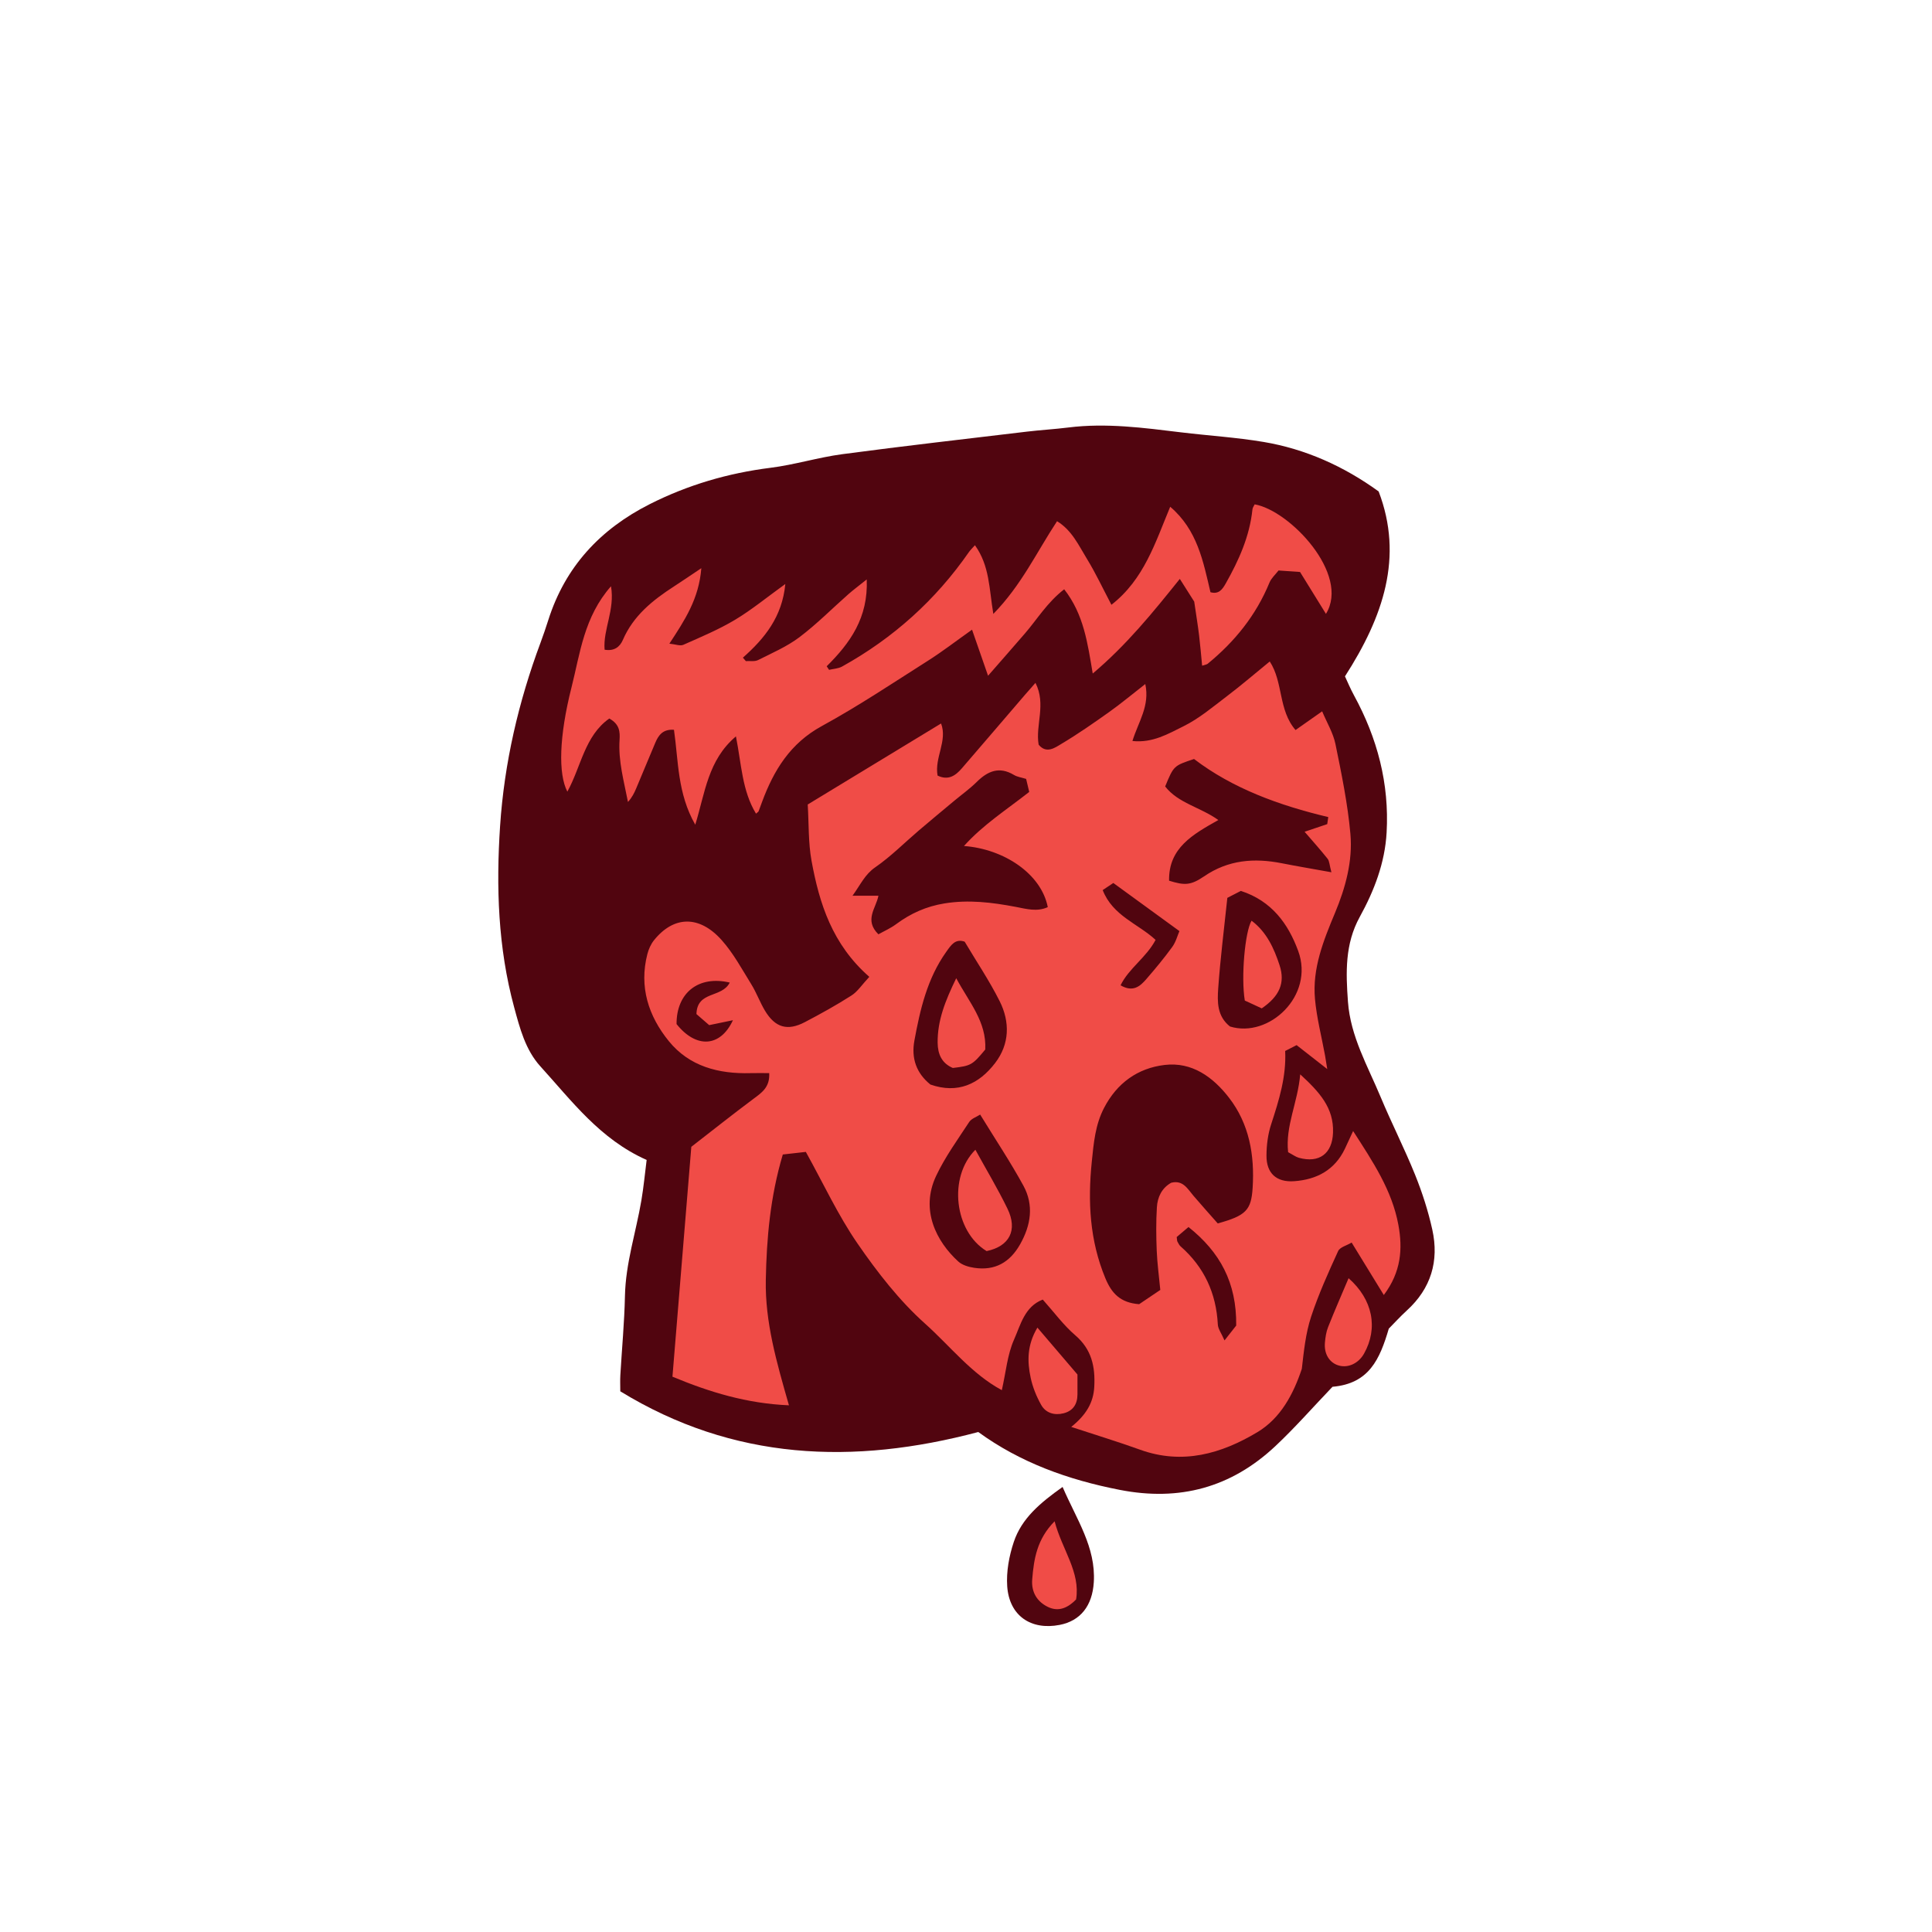 <svg version="1.1" id="svg" xmlns="http://www.w3.org/2000/svg" xmlns:xlink="http://www.w3.org/1999/xlink" x="0px" y="0px"
	 width="200.001px" height="200px" viewBox="0 0 200.001 200" enable-background="new 0 0 200.001 200" xml:space="preserve">
<path class="stroke" fill="#51050f"  d="M148.273,127.294c-0.426-1.931-1.041-3.84-1.78-5.675c-1.1-2.729-2.444-5.357-3.577-8.074
	c-1.337-3.203-3.113-6.254-3.375-9.844c-0.221-3.029-0.324-5.976,1.225-8.789c1.488-2.705,2.6-5.575,2.777-8.729
	c0.285-5.071-0.959-9.767-3.374-14.194c-0.383-0.701-0.688-1.444-0.938-1.971c3.972-6.176,6.081-12.357,3.487-19.143
	c-3.613-2.617-7.593-4.398-11.916-5.125c-2.824-0.475-5.697-0.648-8.545-0.994c-3.873-0.471-7.738-0.99-11.654-0.502
	c-1.426,0.178-2.863,0.258-4.289,0.428c-6.377,0.762-12.759,1.488-19.125,2.336c-2.494,0.333-4.932,1.096-7.428,1.408
	c-4.397,0.553-8.562,1.773-12.508,3.768c-5.113,2.586-8.743,6.475-10.496,12.004c-0.248,0.783-0.514,1.561-0.8,2.33
	c-2.284,6.128-3.752,12.451-4.187,18.972c-0.42,6.308-0.217,12.604,1.451,18.757c0.59,2.176,1.166,4.425,2.73,6.145
	c3.246,3.566,6.156,7.527,10.99,9.676c-0.176,1.38-0.308,2.795-0.545,4.191c-0.56,3.297-1.631,6.496-1.701,9.891
	c-0.057,2.736-0.318,5.469-0.477,8.203c-0.031,0.533-0.005,1.07-0.005,1.666c11.717,7.178,24.129,7.648,37.059,4.213
	c4.354,3.171,9.306,4.946,14.636,5.988c6.211,1.215,11.545-0.242,16.107-4.516c2.037-1.91,3.885-4.023,5.925-6.154
	c3.789-0.328,4.892-2.836,5.829-6.02c0.607-0.614,1.207-1.275,1.862-1.873C148.142,133.383,148.987,130.537,148.273,127.294z"/>
<path class="stroke" fill="#51050f"  d="M104.951,159.614c-0.488,1.456-0.789,3.087-0.684,4.605c0.213,3.046,2.459,4.568,5.429,3.991
	c2.151-0.417,3.385-1.975,3.534-4.42c0.222-3.629-1.779-6.488-3.231-9.861C107.656,155.592,105.761,157.195,104.951,159.614z"/>
<path fill-rule="evenodd" clip-rule="evenodd" fill="#f04c47" class="fill" d="M89.992,101.123c-3.849-3.375-5.177-7.605-5.983-12.023
	c-0.339-1.855-0.269-3.785-0.393-5.819c4.671-2.837,9.188-5.583,13.804-8.386c0.688,1.801-0.698,3.529-0.363,5.391
	c1.099,0.535,1.85,0.021,2.508-0.742c2.19-2.537,4.368-5.086,6.553-7.631c0.3-0.348,0.607-0.69,1.074-1.221
	c1.133,2.235-0.021,4.351,0.328,6.397c0.805,0.974,1.682,0.321,2.365-0.088c1.701-1.015,3.332-2.151,4.947-3.3
	c1.205-0.857,2.342-1.809,3.729-2.889c0.488,2.275-0.72,3.904-1.331,5.896c2.095,0.225,3.716-0.751,5.27-1.517
	c1.634-0.805,3.072-2.026,4.539-3.142c1.467-1.111,2.863-2.315,4.406-3.574c1.412,2.162,0.87,5.012,2.668,7.098
	c1.004-0.705,1.768-1.241,2.756-1.936c0.491,1.174,1.142,2.237,1.377,3.387c0.63,3.08,1.27,6.181,1.548,9.305
	c0.251,2.814-0.511,5.582-1.597,8.182c-1.198,2.867-2.356,5.742-2.07,8.904c0.178,1.969,0.686,3.905,1.043,5.856
	c0.059,0.323,0.105,0.647,0.227,1.4c-1.24-0.97-2.18-1.704-3.171-2.479c-0.399,0.204-0.752,0.384-1.185,0.606
	c0.129,2.656-0.645,5.117-1.451,7.588c-0.336,1.023-0.477,2.15-0.484,3.23c-0.016,1.841,1.032,2.794,2.869,2.662
	c2.334-0.167,4.201-1.154,5.252-3.365c0.258-0.543,0.506-1.09,0.848-1.828c2.037,3.164,4.02,6.115,4.684,9.709
	c0.461,2.496,0.289,4.877-1.507,7.267c-1.136-1.852-2.155-3.513-3.33-5.429c-0.505,0.303-1.212,0.473-1.398,0.88
	c-1.019,2.229-2.035,4.476-2.8,6.8c-0.566,1.72-0.748,3.566-0.959,5.387c-0.873,2.625-2.195,5.121-4.604,6.562
	c-3.732,2.236-7.756,3.398-12.143,1.812c-2.238-0.807-4.518-1.499-7.124-2.357c1.54-1.236,2.294-2.508,2.384-4.141
	c0.113-2.078-0.258-3.879-1.964-5.344c-1.226-1.051-2.2-2.395-3.367-3.697c-1.878,0.718-2.298,2.623-2.974,4.143
	c-0.692,1.558-0.838,3.357-1.264,5.233c-3.137-1.687-5.347-4.562-7.946-6.886c-2.675-2.393-4.948-5.328-6.997-8.301
	c-2.008-2.913-3.512-6.172-5.346-9.478c-0.781,0.088-1.613,0.181-2.385,0.269c-1.307,4.4-1.677,8.682-1.759,12.992
	c-0.083,4.354,1.114,8.504,2.396,12.973c-4.351-0.186-8.205-1.357-12.06-2.964c0.65-7.934,1.298-15.812,1.953-23.796
	c2.136-1.655,4.278-3.361,6.473-4.996c0.846-0.629,1.67-1.191,1.59-2.633c-0.665,0-1.307-0.016-1.947,0.002
	c-3.287,0.09-6.314-0.689-8.445-3.312c-2.107-2.593-3.094-5.62-2.221-9.013c0.132-0.51,0.368-1.039,0.696-1.445
	c2.037-2.521,4.679-2.596,6.993-0.006c1.213,1.359,2.104,3.018,3.072,4.581c0.539,0.869,0.887,1.854,1.414,2.731
	c1.055,1.754,2.33,2.127,4.132,1.182c1.636-0.857,3.257-1.754,4.812-2.748C88.774,102.658,89.223,101.947,89.992,101.123z
	 M126.061,126.649c2.922-0.81,3.467-1.362,3.613-3.694c0.212-3.373-0.344-6.609-2.459-9.335c-1.648-2.124-3.819-3.714-6.654-3.376
	c-2.79,0.332-4.937,1.878-6.273,4.456c-0.91,1.753-1.068,3.627-1.265,5.546c-0.425,4.147-0.219,8.168,1.406,12.082
	c0.644,1.551,1.544,2.536,3.497,2.682c0.627-0.424,1.395-0.94,2.188-1.476c-0.139-1.469-0.317-2.758-0.369-4.052
	c-0.061-1.5-0.077-3.008,0.016-4.504c0.064-1.051,0.504-1.99,1.482-2.539c1.234-0.309,1.696,0.641,2.311,1.355
	C124.387,124.765,125.241,125.719,126.061,126.649z M99.791,87.578c1.964-2.195,4.431-3.768,6.755-5.598
	c-0.12-0.503-0.227-0.949-0.322-1.348c-0.482-0.15-0.913-0.201-1.251-0.405c-1.516-0.912-2.709-0.421-3.857,0.716
	c-0.726,0.719-1.569,1.318-2.357,1.976c-1.208,1.008-2.419,2.011-3.617,3.031c-1.508,1.285-2.916,2.713-4.537,3.833
	c-1.068,0.737-1.496,1.75-2.354,2.945c1.084,0,1.844,0,2.683,0c-0.245,1.289-1.503,2.514-0.001,3.992
	c0.598-0.337,1.26-0.625,1.826-1.045c1.509-1.119,3.127-1.848,5.02-2.154c2.498-0.404,4.91-0.105,7.34,0.354
	c1.111,0.211,2.231,0.545,3.347,0.032C107.793,90.459,103.942,87.889,99.791,87.578z M137.827,90.297
	c-0.204-0.768-0.202-1.157-0.391-1.395c-0.746-0.94-1.552-1.832-2.384-2.799c0.822-0.277,1.582-0.533,2.343-0.789
	c0.035-0.244,0.071-0.487,0.107-0.73c-5.071-1.205-9.892-2.957-13.894-6.012c-2.105,0.699-2.105,0.699-2.989,2.843
	c1.354,1.742,3.644,2.14,5.504,3.474c-2.634,1.486-5.163,2.883-5.099,6.281c1.574,0.486,2.218,0.512,3.627-0.452
	c2.504-1.712,5.188-1.918,8.044-1.354C134.282,89.677,135.878,89.944,137.827,90.297z M101.467,115.381
	c-0.382,0.248-0.901,0.411-1.133,0.764c-1.194,1.826-2.495,3.615-3.422,5.576c-1.68,3.551,0.044,6.818,2.287,8.868
	c0.413,0.378,1.08,0.571,1.659,0.657c2.14,0.321,3.687-0.561,4.746-2.437c1.119-1.982,1.438-4.051,0.34-6.064
	C104.611,120.302,103.059,117.977,101.467,115.381z M96.313,112.27c2.826,0.988,5.024-0.035,6.7-2.221
	c1.508-1.967,1.551-4.254,0.473-6.406c-1.061-2.114-2.394-4.093-3.625-6.162c-0.98-0.34-1.418,0.367-1.911,1.061
	c-1.96,2.754-2.697,5.943-3.292,9.182C94.321,109.56,94.861,111.094,96.313,112.27z M127.329,106.263
	c4.024,1.24,8.764-3.181,7.061-7.819c-1.031-2.809-2.737-5.18-5.937-6.217c-0.468,0.24-0.994,0.512-1.398,0.719
	c-0.339,3.247-0.729,6.291-0.944,9.348C126.012,103.692,125.979,105.203,127.329,106.263z M122.094,96.387
	c-2.429-1.768-4.56-3.318-6.842-4.98c-0.274,0.184-0.694,0.463-1.101,0.734c1.041,2.677,3.675,3.484,5.476,5.156
	c-0.97,1.838-2.758,2.924-3.627,4.703c1.291,0.748,2.021,0.102,2.662-0.637c0.937-1.082,1.854-2.184,2.693-3.34
	C121.732,97.502,121.9,96.83,122.094,96.387z M127.972,137.223c0.054-4.455-1.683-7.609-4.938-10.201
	c-0.473,0.4-0.9,0.764-1.222,1.036c0.046,0.323,0.036,0.399,0.067,0.454c0.102,0.176,0.185,0.379,0.331,0.508
	c2.447,2.146,3.693,4.85,3.86,8.094c0.023,0.455,0.365,0.894,0.693,1.646C127.369,137.99,127.729,137.531,127.972,137.223z
	 M75.542,101.715c-3.263-0.768-5.522,1.096-5.505,4.296c2.017,2.537,4.532,2.419,5.836-0.398c-0.801,0.165-1.52,0.313-2.458,0.509
	c-0.447-0.389-0.975-0.845-1.319-1.145C72.164,102.541,74.729,103.344,75.542,101.715z"/>
<path fill-rule="evenodd" clip-rule="evenodd" fill="#f04c47" class="fill" d="M100.926,56.442c1.522,2.129,1.46,4.45,1.903,7.112
	c2.921-2.988,4.484-6.396,6.596-9.598c1.539,0.932,2.243,2.511,3.105,3.915c0.888,1.446,1.608,2.997,2.525,4.737
	c3.38-2.633,4.535-6.432,6.085-10.148c2.812,2.4,3.414,5.65,4.167,8.847c0.851,0.237,1.222-0.269,1.581-0.905
	c1.357-2.402,2.478-4.883,2.765-7.67c0.019-0.184,0.155-0.355,0.231-0.521c3.645,0.633,9.908,7.247,7.378,11.336
	c-0.93-1.504-1.793-2.9-2.68-4.334c-0.752-0.053-1.423-0.1-2.228-0.156c-0.318,0.416-0.748,0.79-0.941,1.261
	c-1.384,3.374-3.593,6.106-6.392,8.394c-0.098,0.08-0.253,0.092-0.577,0.201c-0.105-1.072-0.189-2.109-0.314-3.141
	c-0.123-1.014-0.289-2.023-0.504-3.493c-0.282-0.446-0.812-1.28-1.491-2.351c-2.839,3.541-5.534,6.859-9.015,9.796
	c-0.533-3.136-0.919-6.122-2.955-8.722c-1.77,1.375-2.785,3.092-4.059,4.569c-1.24,1.438-2.497,2.864-3.822,4.382
	c-0.579-1.666-1.084-3.115-1.658-4.768c-1.657,1.174-3.055,2.256-4.541,3.199c-3.641,2.311-7.236,4.715-11.015,6.781
	c-3.265,1.783-4.97,4.574-6.184,7.857c-0.119,0.321-0.231,0.645-0.357,0.963c-0.022,0.057-0.097,0.094-0.267,0.245
	c-1.445-2.382-1.504-5.118-2.078-7.999c-2.896,2.451-3.184,5.807-4.21,9.144c-1.86-3.265-1.736-6.595-2.204-9.827
	c-1.145-0.082-1.599,0.552-1.93,1.336c-0.667,1.572-1.315,3.152-1.979,4.727c-0.202,0.479-0.431,0.945-0.854,1.408
	c-0.413-2.14-1.009-4.216-0.871-6.396c0.054-0.854,0.021-1.644-1.062-2.242c-2.552,1.797-2.913,4.981-4.341,7.57
	c-0.956-1.83-0.859-5.705,0.432-10.803c0.892-3.523,1.286-7.273,4.086-10.46c0.422,2.462-0.835,4.461-0.662,6.57
	c0.975,0.163,1.567-0.265,1.889-1.01c1.083-2.515,3.094-4.12,5.303-5.548c0.837-0.541,1.658-1.104,2.82-1.881
	c-0.246,3.174-1.709,5.372-3.307,7.813c0.635,0.063,1.119,0.265,1.447,0.118c1.808-0.803,3.648-1.571,5.34-2.582
	c1.737-1.04,3.316-2.345,5.216-3.713c-0.323,3.395-2.135,5.628-4.393,7.627c0.103,0.119,0.204,0.236,0.307,0.355
	c0.423-0.028,0.909,0.068,1.259-0.105c1.461-0.732,2.994-1.394,4.285-2.367c1.795-1.354,3.39-2.971,5.081-4.463
	c0.499-0.439,1.038-0.836,1.888-1.518c0.164,3.969-1.726,6.591-4.144,8.988c0.082,0.124,0.164,0.248,0.246,0.371
	c0.451-0.109,0.954-0.124,1.345-0.342c5.295-2.937,9.688-6.882,13.141-11.863C100.459,56.93,100.652,56.751,100.926,56.442z"/>
<path fill-rule="evenodd" clip-rule="evenodd" fill="#f04c47" class="fill" d="M139.605,132.32c2.506,2.201,3.082,5.162,1.602,7.804
	c-0.555,0.99-1.598,1.497-2.564,1.248c-0.991-0.255-1.594-1.181-1.487-2.385c0.048-0.541,0.128-1.103,0.327-1.603
	C138.152,135.695,138.883,134.029,139.605,132.32z"/>
<path fill-rule="evenodd" clip-rule="evenodd" fill="#f04c47" class="fill" d="M107.392,137.436c1.5,1.756,2.812,3.291,4.147,4.855
	c0,0.703,0,1.379,0,2.055c-0.001,1.006-0.455,1.711-1.442,1.959c-0.946,0.238-1.841-0.027-2.315-0.871
	c-0.49-0.871-0.883-1.843-1.089-2.818C106.341,140.951,106.301,139.266,107.392,137.436z"/>
<path fill-rule="evenodd" clip-rule="evenodd" fill="#f04c47" class="fill" d="M133.346,119.277c-0.297-2.73,0.989-5.088,1.253-8.059
	c2.009,1.844,3.487,3.473,3.396,6.033c-0.077,2.178-1.427,3.184-3.536,2.603C134.145,119.768,133.864,119.551,133.346,119.277z"/>
<path fill-rule="evenodd" clip-rule="evenodd" fill="#f04c47" class="fill" d="M109.172,157.485c0.778,2.944,2.691,5.263,2.225,8.087
	c-0.953,0.992-1.924,1.268-2.938,0.768c-1.125-0.556-1.709-1.549-1.604-2.844C107.025,161.388,107.345,159.329,109.172,157.485z"/>
<path fill-rule="evenodd" clip-rule="evenodd" fill="#f04c47" class="fill" d="M100.972,119.022c1.122,2.044,2.315,4.029,3.323,6.105
	c1.082,2.229,0.197,3.894-2.161,4.386C98.791,127.489,98.135,121.859,100.972,119.022z"/>
<path fill-rule="evenodd" clip-rule="evenodd" fill="#f04c47" class="fill" d="M101.995,108.646c-1.332,1.607-1.475,1.687-3.358,1.91
	c-1.131-0.479-1.559-1.412-1.572-2.605c-0.026-2.316,0.797-4.369,1.924-6.684C100.342,103.791,102.137,105.762,101.995,108.646z"/>
<path fill-rule="evenodd" clip-rule="evenodd" fill="#f04c47" class="fill" d="M129.562,95.311c1.559,1.166,2.324,2.857,2.898,4.606
	c0.604,1.837-0.008,3.218-1.845,4.47c-0.552-0.256-1.202-0.557-1.753-0.811C128.461,101.143,128.88,96.447,129.562,95.311z"/>
</svg>
